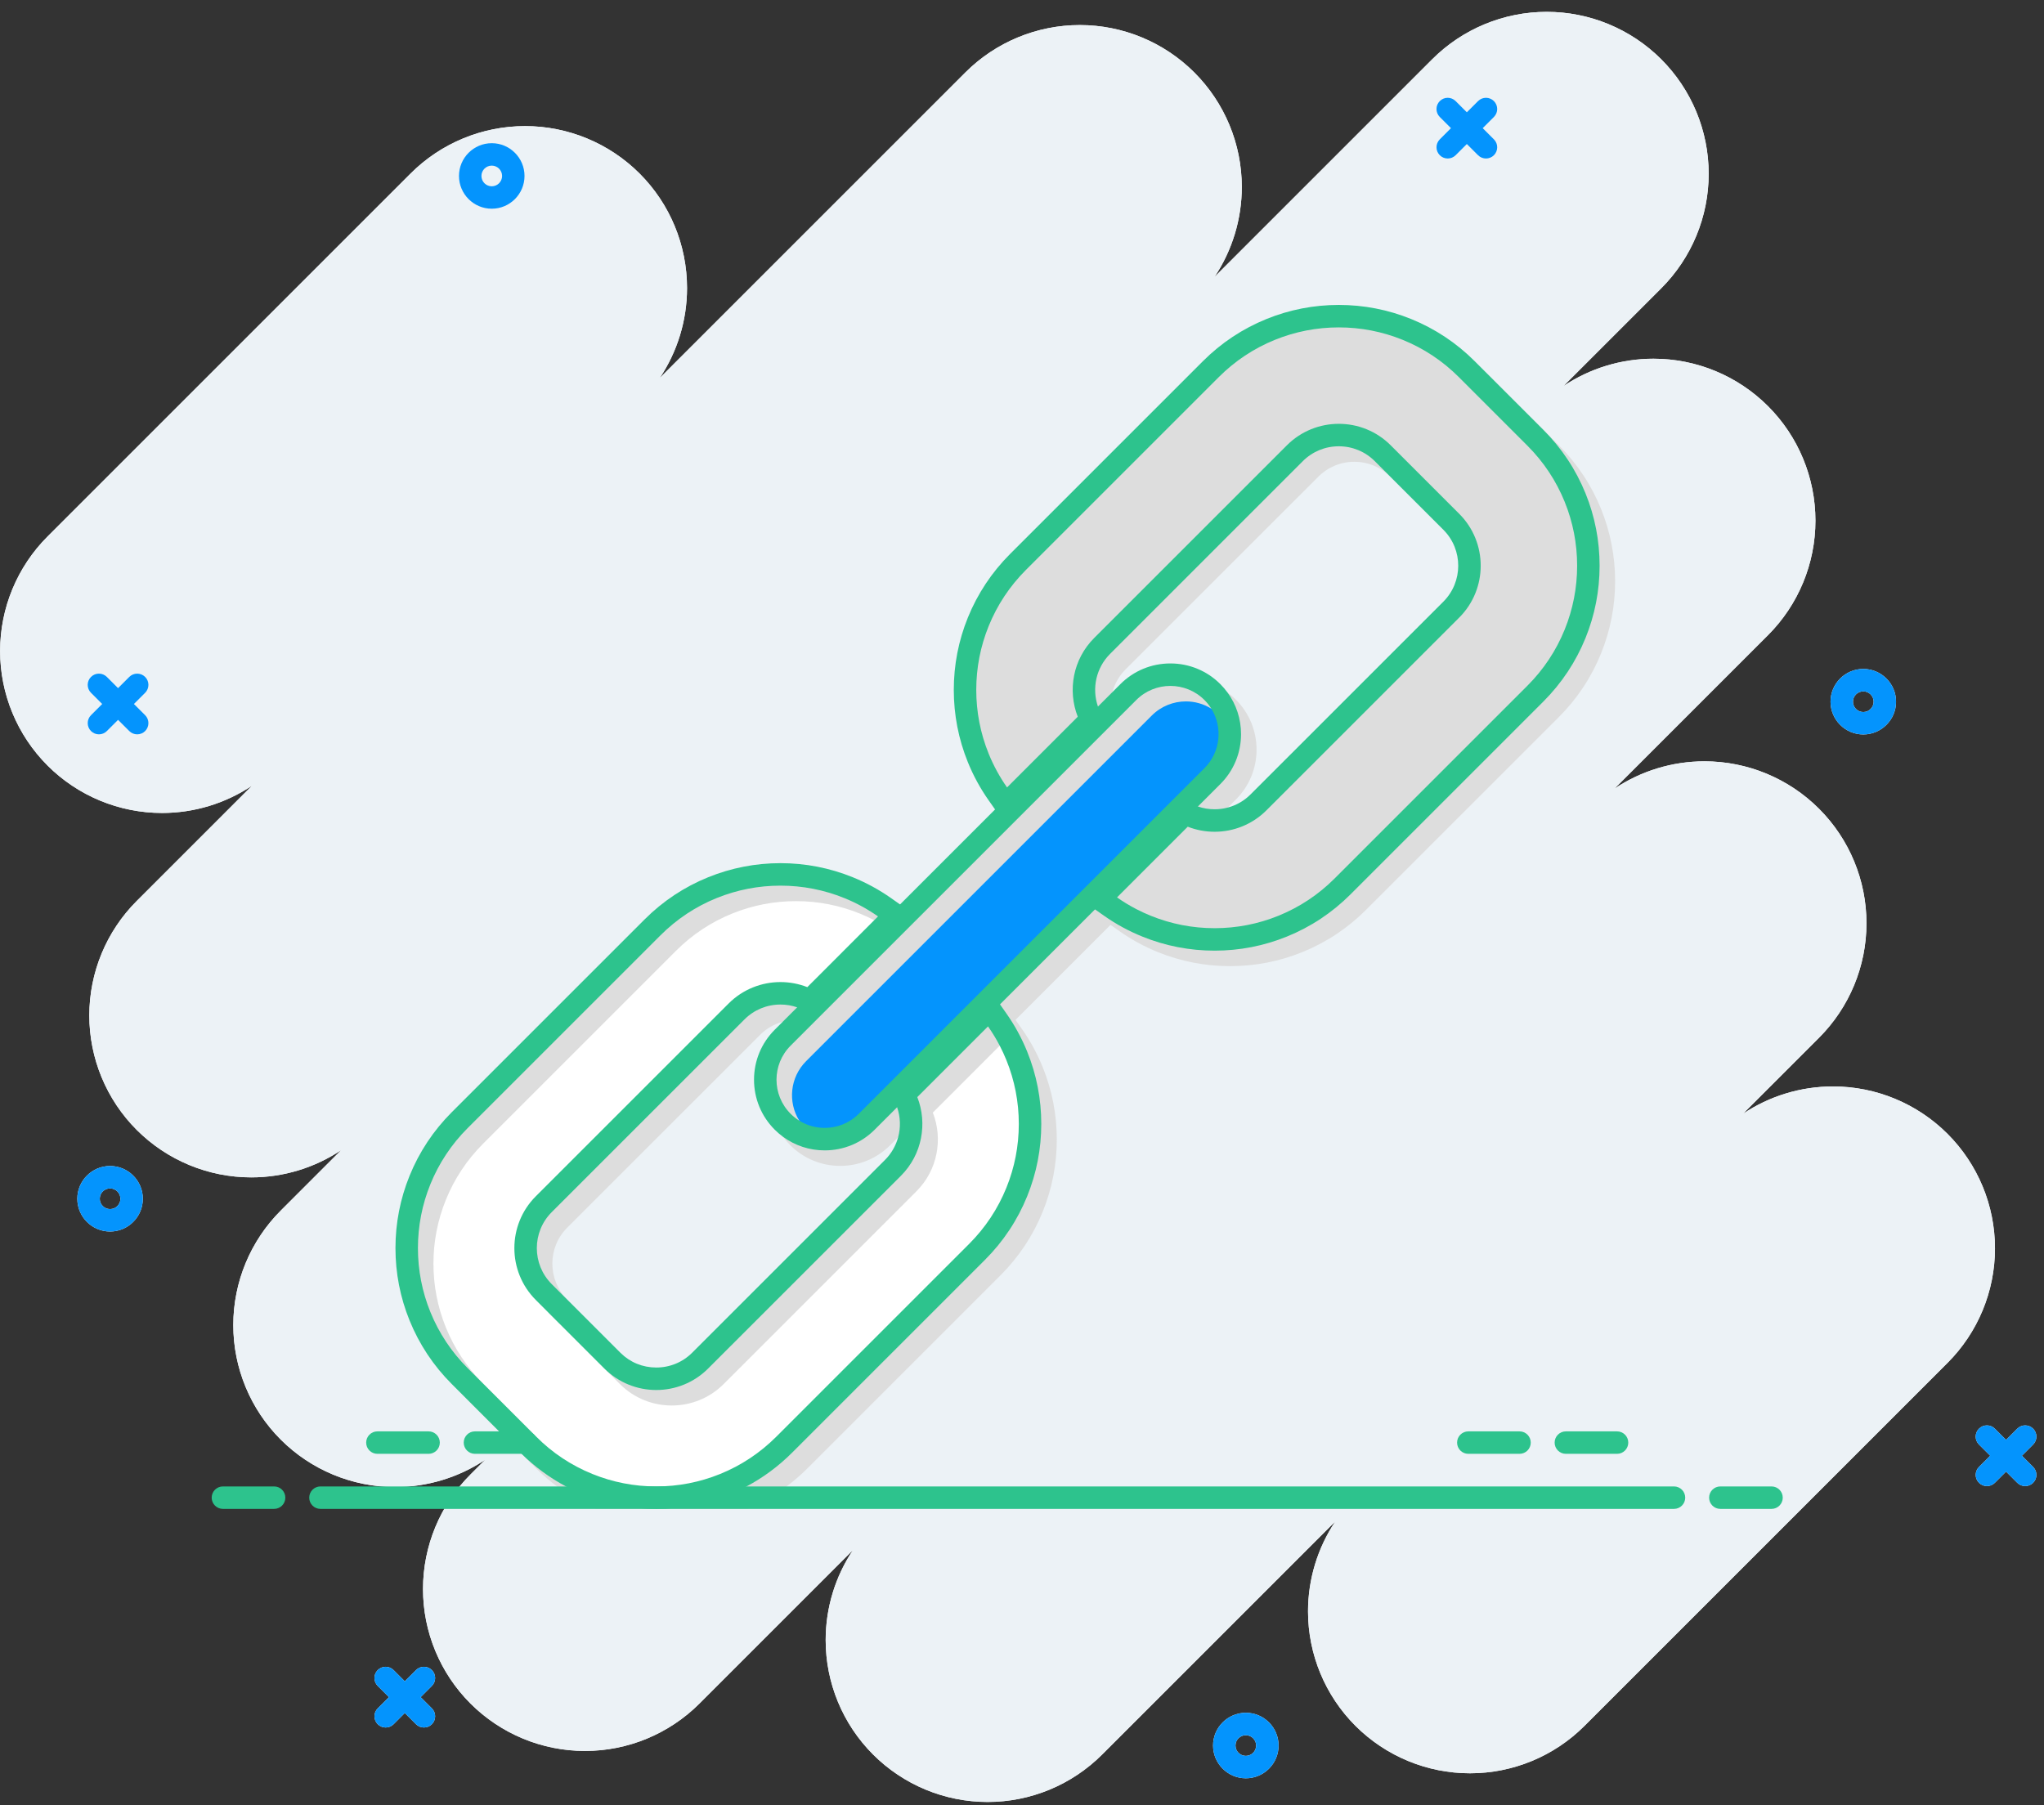 <svg width="137" height="121" viewBox="0 0 137 121" fill="none" xmlns="http://www.w3.org/2000/svg">
<rect x="0" y="0" width="137" height="121" fill="#333333" stroke="none"/>
<path d="M3.186 51.318C5.222 53.353 7.983 54.497 10.862 54.497C13.025 54.497 15.121 53.851 16.893 52.667L9.166 60.395C7.13 62.43 5.986 65.191 5.986 68.07C5.986 70.949 7.13 73.71 9.166 75.746C11.201 77.781 13.962 78.925 16.841 78.925C19.004 78.925 21.1 78.28 22.872 77.096L18.817 81.152C16.781 83.187 15.637 85.948 15.637 88.827C15.637 91.706 16.781 94.467 18.817 96.503C20.852 98.538 23.613 99.683 26.492 99.683C28.655 99.683 30.751 99.037 32.523 97.853L31.532 98.844C29.497 100.879 28.353 103.64 28.353 106.52C28.353 109.399 29.496 112.16 31.532 114.195C33.568 116.231 36.329 117.375 39.208 117.375C42.087 117.375 44.848 116.231 46.884 114.195L57.17 103.909C55.986 105.681 55.341 107.777 55.341 109.94C55.341 112.819 56.484 115.58 58.52 117.615C60.556 119.651 63.317 120.795 66.196 120.795C69.075 120.795 71.836 119.651 73.872 117.615L89.501 101.986C88.317 103.758 87.671 105.854 87.671 108.017C87.671 110.896 88.815 113.657 90.851 115.693C92.887 117.728 95.648 118.872 98.527 118.872C101.406 118.872 104.167 117.729 106.202 115.693L130.534 91.361C132.57 89.325 133.714 86.564 133.714 83.685C133.714 80.806 132.57 78.045 130.534 76.009C128.499 73.974 125.738 72.83 122.859 72.83C120.696 72.83 118.6 73.475 116.828 74.659L121.921 69.566C123.957 67.53 125.101 64.769 125.101 61.89C125.101 59.011 123.957 56.25 121.921 54.215C119.886 52.179 117.124 51.035 114.245 51.035C112.083 51.035 109.987 51.681 108.214 52.865L118.501 42.578C120.536 40.542 121.68 37.782 121.68 34.902C121.68 32.023 120.537 29.262 118.501 27.227C116.465 25.191 113.704 24.047 110.825 24.047C108.663 24.047 106.566 24.693 104.794 25.877L111.345 19.326C113.381 17.29 114.525 14.529 114.525 11.65C114.525 8.771 113.381 6.01 111.345 3.974C109.31 1.939 106.549 0.795 103.669 0.795C100.79 0.795 98.029 1.938 95.994 3.974L81.402 18.566C82.586 16.794 83.232 14.698 83.232 12.535C83.232 9.656 82.088 6.895 80.052 4.86C78.016 2.824 75.255 1.68 72.376 1.68C69.497 1.68 66.736 2.824 64.701 4.86L44.219 25.341C45.404 23.569 46.049 21.473 46.049 19.31C46.049 16.43 44.906 13.669 42.87 11.634C40.834 9.598 38.073 8.454 35.194 8.454C32.315 8.454 29.554 9.598 27.518 11.634L3.186 35.966C1.151 38.001 0.007 40.762 0.007 43.641C0.007 46.52 1.15 49.282 3.186 51.317V51.318Z" fill="white"/>
<path d="M133.394 97.586L132.643 98.337C132.349 98.631 132.349 99.107 132.643 99.4C132.936 99.694 133.412 99.694 133.706 99.4L134.457 98.649L135.208 99.4C135.502 99.694 135.977 99.694 136.271 99.4C136.565 99.107 136.565 98.631 136.271 98.337L135.52 97.586L136.271 96.835C136.565 96.542 136.565 96.066 136.271 95.772C136.124 95.625 135.932 95.552 135.739 95.552C135.547 95.552 135.355 95.625 135.208 95.772L134.457 96.523L133.705 95.772C133.558 95.625 133.366 95.552 133.174 95.552C132.981 95.552 132.789 95.625 132.642 95.772C132.348 96.066 132.348 96.542 132.642 96.835L133.393 97.586H133.394Z" fill="white"/>
<path d="M26.069 113.769L25.318 114.52C25.024 114.813 25.024 115.289 25.318 115.583C25.611 115.876 26.087 115.876 26.381 115.583L27.132 114.832L27.883 115.583C28.176 115.876 28.652 115.876 28.946 115.583C29.239 115.289 29.239 114.813 28.946 114.52L28.195 113.769L28.946 113.017C29.239 112.724 29.239 112.248 28.946 111.954C28.799 111.808 28.607 111.734 28.414 111.734C28.222 111.734 28.029 111.808 27.882 111.954L27.131 112.706L26.38 111.954C26.233 111.808 26.041 111.734 25.849 111.734C25.656 111.734 25.464 111.808 25.317 111.954C25.023 112.248 25.023 112.724 25.317 113.017L26.068 113.769H26.069Z" fill="white"/>
<path d="M6.851 47.192L6.099 47.943C5.806 48.236 5.806 48.712 6.099 49.006C6.393 49.3 6.869 49.3 7.162 49.006L7.913 48.255L8.665 49.006C8.958 49.3 9.434 49.3 9.728 49.006C10.021 48.712 10.021 48.236 9.728 47.943L8.976 47.192L9.728 46.441C10.021 46.147 10.021 45.671 9.728 45.378C9.581 45.231 9.388 45.157 9.196 45.157C9.003 45.157 8.811 45.231 8.664 45.378L7.913 46.129L7.162 45.378C7.015 45.231 6.823 45.157 6.63 45.157C6.438 45.157 6.246 45.231 6.099 45.378C5.805 45.671 5.805 46.147 6.099 46.441L6.85 47.192H6.851Z" fill="white"/>
<path d="M97.253 8.591L96.502 9.342C96.209 9.635 96.209 10.111 96.502 10.405C96.796 10.698 97.272 10.698 97.565 10.405L98.316 9.654L99.067 10.405C99.361 10.698 99.837 10.698 100.13 10.405C100.424 10.111 100.424 9.635 100.13 9.342L99.379 8.591L100.13 7.84C100.424 7.546 100.424 7.07 100.13 6.777C99.983 6.63 99.791 6.556 99.599 6.556C99.406 6.556 99.214 6.63 99.067 6.777L98.316 7.528L97.565 6.777C97.418 6.63 97.226 6.556 97.033 6.556C96.841 6.556 96.648 6.63 96.501 6.777C96.208 7.07 96.208 7.546 96.501 7.84L97.252 8.591H97.253Z" fill="white"/>
<path d="M83.502 114.816C84.712 114.816 85.698 115.801 85.698 117.012C85.698 118.222 84.712 119.208 83.502 119.208C82.291 119.208 81.306 118.222 81.306 117.012C81.306 115.801 82.291 114.816 83.502 114.816ZM83.502 117.704C83.883 117.704 84.194 117.394 84.194 117.012C84.194 116.63 83.883 116.319 83.502 116.319C83.12 116.319 82.809 116.63 82.809 117.012C82.809 117.394 83.12 117.704 83.502 117.704Z" fill="white"/>
<path d="M124.888 44.842C126.099 44.842 127.084 45.828 127.084 47.038C127.084 48.249 126.099 49.234 124.888 49.234C123.678 49.234 122.692 48.249 122.692 47.038C122.692 45.828 123.678 44.842 124.888 44.842ZM124.888 47.731C125.27 47.731 125.581 47.42 125.581 47.038C125.581 46.657 125.27 46.346 124.888 46.346C124.506 46.346 124.196 46.657 124.196 47.038C124.196 47.42 124.506 47.731 124.888 47.731Z" fill="white"/>
<path d="M32.96 9.599C34.171 9.599 35.156 10.584 35.156 11.795C35.156 13.006 34.171 13.991 32.96 13.991C31.749 13.991 30.764 13.006 30.764 11.795C30.764 10.584 31.749 9.599 32.96 9.599ZM32.96 12.488C33.342 12.488 33.653 12.177 33.653 11.795C33.653 11.413 33.342 11.103 32.96 11.103C32.578 11.103 32.268 11.413 32.268 11.795C32.268 12.177 32.578 12.488 32.96 12.488Z" fill="white"/>
<path d="M7.378 78.163C8.589 78.163 9.574 79.148 9.574 80.359C9.574 81.57 8.589 82.555 7.378 82.555C6.167 82.555 5.182 81.57 5.182 80.359C5.182 79.148 6.167 78.163 7.378 78.163ZM7.378 81.051C7.76 81.051 8.071 80.741 8.071 80.359C8.071 79.977 7.76 79.666 7.378 79.666C6.996 79.666 6.686 79.977 6.686 80.359C6.686 80.741 6.996 81.051 7.378 81.051Z" fill="white"/>
<path d="M3.186 51.318C5.222 53.353 7.983 54.497 10.862 54.497C13.025 54.497 15.121 53.851 16.893 52.667L9.166 60.395C7.13 62.43 5.986 65.191 5.986 68.07C5.986 70.949 7.13 73.71 9.166 75.746C11.201 77.781 13.962 78.925 16.841 78.925C19.004 78.925 21.1 78.28 22.872 77.096L18.817 81.152C16.781 83.187 15.637 85.948 15.637 88.827C15.637 91.706 16.781 94.467 18.817 96.503C20.852 98.538 23.613 99.683 26.492 99.683C28.655 99.683 30.751 99.037 32.523 97.853L31.532 98.844C29.497 100.879 28.353 103.64 28.353 106.52C28.353 109.399 29.496 112.16 31.532 114.195C33.568 116.231 36.329 117.375 39.208 117.375C42.087 117.375 44.848 116.231 46.884 114.195L57.17 103.909C55.986 105.681 55.341 107.777 55.341 109.94C55.341 112.819 56.484 115.58 58.52 117.615C60.556 119.651 63.317 120.795 66.196 120.795C69.075 120.795 71.836 119.651 73.872 117.615L89.501 101.986C88.317 103.758 87.671 105.854 87.671 108.017C87.671 110.896 88.815 113.657 90.851 115.693C92.887 117.728 95.648 118.872 98.527 118.872C101.406 118.872 104.167 117.729 106.202 115.693L130.534 91.361C132.57 89.325 133.714 86.564 133.714 83.685C133.714 80.806 132.57 78.045 130.534 76.009C128.499 73.974 125.738 72.83 122.859 72.83C120.696 72.83 118.6 73.475 116.828 74.659L121.921 69.566C123.957 67.53 125.101 64.769 125.101 61.89C125.101 59.011 123.957 56.25 121.921 54.215C119.886 52.179 117.124 51.035 114.245 51.035C112.083 51.035 109.987 51.681 108.214 52.865L118.501 42.578C120.536 40.542 121.68 37.782 121.68 34.902C121.68 32.023 120.537 29.262 118.501 27.227C116.465 25.191 113.704 24.047 110.825 24.047C108.663 24.047 106.566 24.693 104.794 25.877L111.345 19.326C113.381 17.29 114.525 14.529 114.525 11.65C114.525 8.771 113.381 6.01 111.345 3.974C109.31 1.939 106.549 0.795 103.669 0.795C100.79 0.795 98.029 1.938 95.994 3.974L81.402 18.566C82.586 16.794 83.232 14.698 83.232 12.535C83.232 9.656 82.088 6.895 80.052 4.86C78.016 2.824 75.255 1.68 72.376 1.68C69.497 1.68 66.736 2.824 64.701 4.86L44.219 25.341C45.404 23.569 46.049 21.473 46.049 19.31C46.049 16.43 44.906 13.669 42.87 11.634C40.834 9.598 38.073 8.454 35.194 8.454C32.315 8.454 29.554 9.598 27.518 11.634L3.186 35.966C1.151 38.001 0.007 40.762 0.007 43.641C0.007 46.52 1.15 49.282 3.186 51.317V51.318Z" fill="#ECF2F6"/>
<path d="M133.394 97.586L132.643 98.337C132.349 98.631 132.349 99.107 132.643 99.4C132.936 99.694 133.412 99.694 133.706 99.4L134.457 98.649L135.208 99.4C135.502 99.694 135.977 99.694 136.271 99.4C136.565 99.107 136.565 98.631 136.271 98.337L135.52 97.586L136.271 96.835C136.565 96.542 136.565 96.066 136.271 95.772C136.124 95.625 135.932 95.552 135.739 95.552C135.547 95.552 135.355 95.625 135.208 95.772L134.457 96.523L133.705 95.772C133.558 95.625 133.366 95.552 133.174 95.552C132.981 95.552 132.789 95.625 132.642 95.772C132.348 96.066 132.348 96.542 132.642 96.835L133.393 97.586H133.394Z" fill="#0494FD"/>
<path d="M26.069 113.769L25.318 114.52C25.024 114.813 25.024 115.289 25.318 115.583C25.611 115.876 26.087 115.876 26.381 115.583L27.132 114.832L27.883 115.583C28.176 115.876 28.652 115.876 28.946 115.583C29.239 115.289 29.239 114.813 28.946 114.52L28.195 113.769L28.946 113.017C29.239 112.724 29.239 112.248 28.946 111.954C28.799 111.808 28.607 111.734 28.414 111.734C28.222 111.734 28.029 111.808 27.882 111.954L27.131 112.706L26.38 111.954C26.233 111.808 26.041 111.734 25.849 111.734C25.656 111.734 25.464 111.808 25.317 111.954C25.023 112.248 25.023 112.724 25.317 113.017L26.068 113.769H26.069Z" fill="#0494FD"/>
<path d="M6.851 47.192L6.099 47.943C5.806 48.236 5.806 48.712 6.099 49.006C6.393 49.3 6.869 49.3 7.162 49.006L7.913 48.255L8.665 49.006C8.958 49.3 9.434 49.3 9.728 49.006C10.021 48.712 10.021 48.236 9.728 47.943L8.976 47.192L9.728 46.441C10.021 46.147 10.021 45.671 9.728 45.378C9.581 45.231 9.388 45.157 9.196 45.157C9.003 45.157 8.811 45.231 8.664 45.378L7.913 46.129L7.162 45.378C7.015 45.231 6.823 45.157 6.63 45.157C6.438 45.157 6.246 45.231 6.099 45.378C5.805 45.671 5.805 46.147 6.099 46.441L6.85 47.192H6.851Z" fill="#0494FD"/>
<path d="M97.253 8.591L96.502 9.342C96.209 9.635 96.209 10.111 96.502 10.405C96.796 10.698 97.272 10.698 97.565 10.405L98.316 9.654L99.067 10.405C99.361 10.698 99.837 10.698 100.13 10.405C100.424 10.111 100.424 9.635 100.13 9.342L99.379 8.591L100.13 7.84C100.424 7.546 100.424 7.07 100.13 6.777C99.983 6.63 99.791 6.556 99.599 6.556C99.406 6.556 99.214 6.63 99.067 6.777L98.316 7.528L97.565 6.777C97.418 6.63 97.226 6.556 97.033 6.556C96.841 6.556 96.648 6.63 96.501 6.777C96.208 7.07 96.208 7.546 96.501 7.84L97.252 8.591H97.253Z" fill="#0494FD"/>
<path d="M83.502 114.816C84.712 114.816 85.698 115.801 85.698 117.012C85.698 118.222 84.712 119.208 83.502 119.208C82.291 119.208 81.306 118.222 81.306 117.012C81.306 115.801 82.291 114.816 83.502 114.816ZM83.502 117.704C83.883 117.704 84.194 117.394 84.194 117.012C84.194 116.63 83.883 116.319 83.502 116.319C83.12 116.319 82.809 116.63 82.809 117.012C82.809 117.394 83.12 117.704 83.502 117.704Z" fill="#0494FD"/>
<path d="M124.888 44.842C126.099 44.842 127.084 45.828 127.084 47.038C127.084 48.249 126.099 49.234 124.888 49.234C123.678 49.234 122.692 48.249 122.692 47.038C122.692 45.828 123.678 44.842 124.888 44.842ZM124.888 47.731C125.27 47.731 125.581 47.42 125.581 47.038C125.581 46.657 125.27 46.346 124.888 46.346C124.506 46.346 124.196 46.657 124.196 47.038C124.196 47.42 124.506 47.731 124.888 47.731Z" fill="#0494FD"/>
<path d="M32.96 9.599C34.171 9.599 35.156 10.584 35.156 11.795C35.156 13.006 34.171 13.991 32.96 13.991C31.749 13.991 30.764 13.006 30.764 11.795C30.764 10.584 31.749 9.599 32.96 9.599ZM32.96 12.488C33.342 12.488 33.653 12.177 33.653 11.795C33.653 11.413 33.342 11.103 32.96 11.103C32.578 11.103 32.268 11.413 32.268 11.795C32.268 12.177 32.578 12.488 32.96 12.488Z" fill="#0494FD"/>
<path d="M7.378 78.163C8.589 78.163 9.574 79.148 9.574 80.359C9.574 81.57 8.589 82.555 7.378 82.555C6.167 82.555 5.182 81.57 5.182 80.359C5.182 79.148 6.167 78.163 7.378 78.163ZM7.378 81.051C7.76 81.051 8.071 80.741 8.071 80.359C8.071 79.977 7.76 79.666 7.378 79.666C6.996 79.666 6.686 79.977 6.686 80.359C6.686 80.741 6.996 81.051 7.378 81.051Z" fill="#0494FD"/>
<path d="M43.987 100.396C42.413 100.396 40.878 100.097 39.424 99.507C37.917 98.896 36.566 97.999 35.409 96.842L30.812 92.245C29.655 91.089 28.759 89.738 28.147 88.23C27.558 86.777 27.259 85.241 27.259 83.668C27.259 82.094 27.558 80.559 28.147 79.105C28.759 77.597 29.655 76.247 30.812 75.09L43.734 62.167C44.891 61.011 46.242 60.114 47.749 59.503C49.203 58.913 50.738 58.614 52.312 58.614C53.885 58.614 55.42 58.913 56.874 59.503C57.726 59.848 58.536 60.29 59.283 60.816L60.015 61.331L54.294 67.052L53.836 66.872C53.349 66.681 52.836 66.585 52.31 66.585C51.197 66.585 50.152 67.017 49.367 67.802L36.445 80.724C34.822 82.347 34.822 84.988 36.445 86.611L41.042 91.208C41.827 91.993 42.872 92.425 43.985 92.425C45.099 92.425 46.144 91.993 46.929 91.208L59.851 78.285C61.021 77.116 61.386 75.362 60.781 73.818L60.601 73.359L66.322 67.638L66.838 68.37C67.363 69.117 67.805 69.928 68.15 70.779C68.74 72.233 69.039 73.768 69.039 75.342C69.039 76.916 68.74 78.451 68.15 79.905C67.539 81.412 66.642 82.763 65.485 83.92L52.563 96.842C51.406 97.999 50.055 98.895 48.548 99.507C47.094 100.096 45.559 100.396 43.985 100.396H43.987Z" fill="white"/>
<path d="M81.409 62.974C79.835 62.974 78.3 62.675 76.846 62.085C75.994 61.74 75.184 61.298 74.437 60.773L73.705 60.257L79.426 54.536L79.885 54.716C80.371 54.906 80.884 55.003 81.409 55.003C82.523 55.003 83.568 54.571 84.352 53.786L97.275 40.864C98.898 39.241 98.898 36.6 97.275 34.977L92.678 30.38C91.893 29.595 90.848 29.163 89.734 29.163C88.621 29.163 87.576 29.595 86.791 30.38L73.868 43.302C72.699 44.472 72.334 46.225 72.939 47.77L73.119 48.229L67.398 53.95L66.882 53.218C66.357 52.471 65.915 51.66 65.57 50.808C64.98 49.355 64.681 47.819 64.681 46.246C64.681 44.672 64.98 43.137 65.57 41.683C66.181 40.176 67.077 38.825 68.234 37.668L81.157 24.746C82.314 23.589 83.664 22.693 85.172 22.081C86.626 21.492 88.161 21.193 89.734 21.193C91.308 21.193 92.843 21.492 94.297 22.081C95.805 22.692 97.155 23.589 98.312 24.746L102.909 29.343C104.066 30.5 104.962 31.85 105.574 33.358C106.163 34.812 106.462 36.347 106.462 37.92C106.462 39.494 106.163 41.029 105.574 42.483C104.962 43.991 104.066 45.342 102.909 46.498L89.986 59.421C88.83 60.577 87.479 61.474 85.972 62.085C84.518 62.675 82.983 62.974 81.409 62.974Z" fill="#DDDDDD"/>
<path d="M55.276 76.363C54.212 76.363 53.212 75.948 52.459 75.196C50.906 73.642 50.906 71.115 52.459 69.562L75.627 46.394C76.379 45.642 77.38 45.227 78.444 45.227C79.508 45.227 80.509 45.642 81.261 46.394C82.014 47.146 82.428 48.147 82.428 49.211C82.428 50.275 82.014 51.276 81.261 52.028L58.093 75.196C57.341 75.949 56.34 76.363 55.276 76.363V76.363Z" fill="#0494FD"/>
<g style="mix-blend-mode:multiply">
<path d="M54.036 66.92C53.997 66.914 53.958 66.909 53.918 66.905L54.013 66.942L54.295 67.053L54.37 66.978C54.259 66.955 54.148 66.935 54.036 66.92ZM80.253 54.05L79.67 54.633L79.707 54.647L80.291 54.063C80.278 54.059 80.265 54.055 80.253 54.05ZM107.31 34.115C106.661 32.513 105.709 31.079 104.481 29.851L103.441 28.811L99.884 25.253C99.871 25.24 99.858 25.228 99.845 25.215C98.625 24.005 97.204 23.066 95.619 22.424C94.866 22.119 94.094 21.887 93.305 21.729C92.476 21.563 91.63 21.48 90.773 21.48C89.916 21.48 89.112 21.559 88.303 21.717C87.493 21.875 86.7 22.11 85.927 22.424C84.326 23.073 82.891 24.025 81.663 25.253L68.741 38.176C67.512 39.404 66.56 40.839 65.911 42.44C65.285 43.984 64.967 45.615 64.967 47.286C64.967 48.143 65.051 48.989 65.217 49.818C65.374 50.606 65.606 51.379 65.911 52.132C66.183 52.803 66.512 53.45 66.892 54.064C67.023 54.277 67.162 54.486 67.306 54.691L67.315 54.705L67.477 54.936L67.734 55.3L61.366 61.669L61.001 61.412L60.771 61.25L60.757 61.24C60.552 61.096 60.343 60.958 60.13 60.826C59.516 60.446 58.868 60.118 58.197 59.845C57.444 59.54 56.671 59.309 55.883 59.151C55.054 58.985 54.208 58.902 53.351 58.902C51.68 58.902 50.05 59.219 48.506 59.845C46.904 60.495 45.47 61.447 44.242 62.675L31.319 75.598C30.091 76.826 29.138 78.261 28.489 79.862C27.863 81.406 27.545 83.037 27.545 84.708C27.545 85.565 27.629 86.411 27.795 87.24C27.953 88.028 28.184 88.801 28.489 89.553C29.131 91.138 30.071 92.559 31.281 93.779L33.453 95.952L35.916 98.415C36.362 98.861 36.835 99.271 37.334 99.643C38.142 100.246 39.017 100.75 39.95 101.149H50.101C51.034 100.75 51.909 100.246 52.718 99.643C53.217 99.271 53.69 98.861 54.136 98.415L67.058 85.493C68.287 84.264 69.239 82.829 69.888 81.228C70.515 79.684 70.832 78.053 70.832 76.382C70.832 74.711 70.515 73.081 69.888 71.537C69.522 70.632 69.052 69.771 68.494 68.977L68.065 68.368L74.433 62L75.043 62.428C75.837 62.987 76.698 63.456 77.602 63.823C79.147 64.449 80.777 64.766 82.448 64.766C84.119 64.766 85.749 64.449 87.294 63.823C88.895 63.173 90.33 62.222 91.558 60.993L104.481 48.071C105.709 46.842 106.661 45.407 107.31 43.806C107.937 42.262 108.254 40.632 108.254 38.961C108.254 37.289 107.937 35.659 107.31 34.115ZM68.136 53.212C68.086 53.13 68.037 53.048 67.99 52.965C67.907 52.823 67.828 52.678 67.752 52.531C67.589 52.218 67.44 51.896 67.307 51.566C66.754 50.202 66.474 48.762 66.474 47.286C66.474 45.81 66.754 44.37 67.307 43.006C67.88 41.593 68.721 40.326 69.806 39.241L82.728 26.318C83.813 25.233 85.08 24.393 86.494 23.82C87.857 23.266 89.297 22.986 90.773 22.986C91.511 22.986 92.24 23.056 92.955 23.195C93.67 23.335 94.371 23.543 95.053 23.82C96.466 24.393 97.733 25.233 98.818 26.318L102.376 29.876L103.415 30.916C104.501 32.001 105.341 33.267 105.915 34.681C106.033 34.974 106.14 35.271 106.233 35.571C106.575 36.666 106.748 37.802 106.748 38.961C106.748 40.437 106.467 41.877 105.915 43.24C105.341 44.654 104.501 45.92 103.415 47.005L90.493 59.928C89.408 61.013 88.141 61.854 86.728 62.427C85.364 62.98 83.924 63.26 82.448 63.26C81.71 63.26 80.981 63.19 80.266 63.051C79.859 62.971 79.456 62.87 79.058 62.746C78.758 62.652 78.461 62.546 78.168 62.427C77.366 62.102 76.611 61.69 75.909 61.197L76.164 60.943L80.649 56.457C81.226 56.683 81.837 56.796 82.449 56.796C83.707 56.796 84.966 56.317 85.924 55.359L98.846 42.436C100.763 40.52 100.763 37.401 98.846 35.485L97.807 34.445L94.249 30.887C93.434 30.073 92.403 29.605 91.339 29.483C91.151 29.46 90.962 29.45 90.773 29.45C89.514 29.45 88.256 29.929 87.297 30.887L74.375 43.81C73.273 44.912 72.805 46.411 72.97 47.851C72.975 47.891 72.98 47.93 72.985 47.97C73.001 48.082 73.02 48.193 73.044 48.304C73.081 48.483 73.129 48.66 73.186 48.834C73.214 48.918 73.244 49.002 73.277 49.085L68.537 53.824C68.49 53.757 68.444 53.69 68.399 53.622C68.308 53.487 68.22 53.35 68.136 53.212ZM97.781 41.371L84.859 54.294C84.216 54.936 83.361 55.29 82.449 55.29C82.065 55.29 81.689 55.227 81.33 55.103L82.3 54.133L82.833 53.6C83.728 52.705 84.221 51.515 84.221 50.25C84.221 48.985 83.728 47.795 82.833 46.9C82.657 46.724 82.471 46.565 82.273 46.421C81.606 45.932 80.826 45.629 79.999 45.541C79.829 45.522 79.657 45.513 79.484 45.513C78.218 45.513 77.029 46.006 76.134 46.9L74.631 48.403C74.536 48.129 74.478 47.848 74.454 47.566C74.422 47.17 74.459 46.774 74.561 46.394C74.713 45.831 75.011 45.304 75.44 44.875L88.363 31.953C89.005 31.31 89.861 30.956 90.773 30.956C91.685 30.956 92.542 31.31 93.184 31.953L96.757 35.526L97.781 36.55C98.079 36.848 98.311 37.188 98.475 37.551C99.044 38.807 98.812 40.34 97.781 41.371ZM52.966 76.768C53.861 77.663 55.05 78.155 56.316 78.155C57.581 78.155 58.77 77.663 59.665 76.768L61.168 75.265C61.594 76.497 61.284 77.869 60.359 78.793L47.437 91.716C46.794 92.358 45.938 92.712 45.026 92.712C44.531 92.712 44.052 92.608 43.615 92.409C43.247 92.243 42.909 92.009 42.615 91.716L41.596 90.696C41.589 90.69 41.583 90.683 41.576 90.676L38.018 87.119C36.689 85.789 36.689 83.626 38.018 82.297L50.941 69.375C51.368 68.947 51.89 68.647 52.46 68.495C52.747 68.418 53.046 68.378 53.351 68.378C53.445 68.378 53.538 68.382 53.631 68.39C53.917 68.413 54.198 68.472 54.469 68.566L52.966 70.068C52.072 70.963 51.578 72.153 51.578 73.418C51.578 73.589 51.587 73.759 51.605 73.927C51.693 74.756 51.996 75.538 52.486 76.208C52.63 76.405 52.79 76.592 52.966 76.768ZM58.6 75.703C57.969 76.333 57.142 76.649 56.316 76.649C55.851 76.649 55.386 76.549 54.957 76.35C54.622 76.195 54.307 75.979 54.031 75.703C53.853 75.524 53.699 75.329 53.571 75.123C52.794 73.877 52.948 72.217 54.031 71.134L56.841 68.323L61.411 63.754L69.82 55.345L74.389 50.776L77.199 47.966C77.83 47.335 78.657 47.019 79.484 47.019C80.076 47.019 80.669 47.181 81.19 47.506C81.395 47.634 81.59 47.787 81.768 47.966C82.044 48.242 82.26 48.555 82.415 48.89C82.97 50.085 82.754 51.549 81.768 52.535L80.253 54.05L79.67 54.633L78.958 55.345L74.389 59.914L58.6 75.703ZM42.844 100.473C42.437 100.394 42.034 100.292 41.637 100.168C41.337 100.075 41.04 99.968 40.746 99.849C40.586 99.784 40.426 99.715 40.269 99.643C39.047 99.081 37.942 98.311 36.981 97.35L35.942 96.31L32.384 92.753C31.299 91.668 30.458 90.401 29.885 88.987C29.332 87.624 29.052 86.184 29.052 84.708C29.052 83.231 29.332 81.791 29.885 80.428C30.458 79.015 31.299 77.748 32.384 76.663L45.306 63.74C46.391 62.655 47.658 61.815 49.072 61.241C50.435 60.688 51.875 60.408 53.351 60.408C54.828 60.408 56.268 60.688 57.631 61.241C57.961 61.375 58.283 61.523 58.596 61.686C58.743 61.762 58.888 61.841 59.031 61.925C59.114 61.972 59.196 62.02 59.277 62.071C59.416 62.154 59.553 62.242 59.687 62.333C59.755 62.378 59.823 62.424 59.89 62.472L55.151 67.211C55.067 67.179 54.983 67.148 54.899 67.121C54.725 67.063 54.548 67.015 54.37 66.978C54.259 66.955 54.148 66.935 54.036 66.92C53.997 66.914 53.958 66.909 53.918 66.905C53.73 66.883 53.54 66.872 53.351 66.872C52.092 66.872 50.834 67.351 49.876 68.309L36.953 81.232C35.852 82.333 35.383 83.831 35.548 85.27C35.669 86.335 36.138 87.368 36.953 88.184L40.511 91.741L41.55 92.781C42.509 93.739 43.767 94.218 45.026 94.218C46.285 94.218 47.544 93.739 48.502 92.781L61.425 79.858C62.848 78.435 63.214 76.348 62.523 74.583L67.008 70.098L67.262 69.844C67.755 70.546 68.167 71.3 68.493 72.103C68.612 72.396 68.718 72.693 68.811 72.993C69.153 74.088 69.326 75.224 69.326 76.382C69.326 77.859 69.046 79.298 68.493 80.662C67.919 82.076 67.078 83.342 65.993 84.428L53.071 97.35C52.109 98.312 51.005 99.081 49.783 99.643C49.626 99.715 49.467 99.784 49.306 99.849C47.942 100.402 46.502 100.682 45.026 100.682C44.288 100.682 43.559 100.612 42.844 100.473Z" fill="#DDDDDD"/>
</g>
<path d="M68.849 70.497C68.482 69.593 68.013 68.732 67.454 67.938L67.026 67.328L67.005 67.298L66.586 66.704L66.424 66.473L65.157 67.74L60.418 72.479L59.721 73.176L59.831 73.458L60.08 74.093C60.093 74.125 60.104 74.156 60.115 74.188C60.12 74.2 60.125 74.213 60.129 74.225C60.357 74.885 60.374 75.585 60.199 76.234C60.046 76.798 59.749 77.324 59.319 77.754L46.397 90.676C45.755 91.319 44.899 91.672 43.986 91.672C43.074 91.672 42.236 91.326 41.596 90.696C41.589 90.69 41.582 90.683 41.575 90.676L36.978 86.079C35.649 84.75 35.649 82.587 36.978 81.257L49.901 68.335C50.543 67.693 51.399 67.339 52.312 67.339C52.695 67.339 53.071 67.402 53.429 67.526C53.474 67.541 53.518 67.557 53.561 67.574L54.197 67.823L54.479 67.934L55.176 67.237L59.915 62.498L61.001 61.412L61.182 61.231L60.951 61.069L60.326 60.629L59.717 60.2C58.923 59.642 58.062 59.173 57.157 58.806C55.613 58.18 53.983 57.862 52.312 57.862C50.641 57.862 49.01 58.18 47.466 58.806C45.865 59.455 44.43 60.407 43.202 61.636L30.279 74.558C29.051 75.787 28.099 77.221 27.45 78.823C26.823 80.367 26.506 81.997 26.506 83.668C26.506 85.34 26.823 86.97 27.45 88.514C28.099 90.115 29.051 91.55 30.279 92.778L31.28 93.779L33.452 95.952L34.876 97.375C34.904 97.403 34.931 97.431 34.959 97.458C35.85 98.333 36.847 99.065 37.935 99.643C38.325 99.85 38.727 100.038 39.14 100.205C40.685 100.832 42.315 101.149 43.986 101.149C45.657 101.149 47.288 100.832 48.832 100.205C49.245 100.038 49.647 99.85 50.037 99.643C51.159 99.047 52.184 98.287 53.096 97.375L66.019 84.453C67.247 83.225 68.199 81.79 68.848 80.189C69.475 78.644 69.792 77.014 69.792 75.343C69.792 73.672 69.475 72.042 68.848 70.497H68.849ZM41.804 99.433C41.089 99.294 40.389 99.086 39.707 98.809C38.293 98.236 37.026 97.395 35.941 96.31L32.384 92.753L31.344 91.713C30.259 90.628 29.418 89.361 28.845 87.948C28.292 86.584 28.012 85.144 28.012 83.668C28.012 82.192 28.292 80.752 28.845 79.389C29.418 77.975 30.259 76.708 31.344 75.623L44.267 62.701C45.352 61.616 46.619 60.775 48.032 60.202C49.396 59.649 50.836 59.369 52.312 59.369C53.788 59.369 55.228 59.649 56.592 60.202C57.394 60.527 58.149 60.939 58.85 61.432L58.596 61.686L54.111 66.172C53.534 65.946 52.923 65.833 52.312 65.833C51.053 65.833 49.794 66.312 48.836 67.27L35.913 80.192C33.997 82.109 33.997 85.228 35.913 87.144L36.953 88.184L40.511 91.741C41.469 92.7 42.728 93.179 43.986 93.179C45.245 93.179 46.504 92.7 47.462 91.741L60.385 78.819C61.809 77.395 62.174 75.309 61.483 73.544L66.222 68.805C66.513 69.218 66.775 69.649 67.008 70.098C67.171 70.412 67.319 70.734 67.453 71.063C68.006 72.427 68.286 73.867 68.286 75.343C68.286 76.819 68.006 78.259 67.453 79.622C66.88 81.036 66.039 82.303 64.954 83.388L52.031 96.31C50.946 97.395 49.679 98.236 48.266 98.809C46.903 99.362 45.463 99.643 43.986 99.643C43.248 99.643 42.519 99.573 41.804 99.433Z" fill="#2DC38D"/>
<path d="M106.271 33.075C105.621 31.474 104.669 30.039 103.441 28.811L99.845 25.215L98.844 24.214C97.615 22.985 96.181 22.034 94.58 21.384C93.035 20.758 91.405 20.441 89.734 20.441C88.063 20.441 86.432 20.758 84.888 21.384C83.287 22.034 81.852 22.985 80.624 24.214L67.701 37.136C66.473 38.365 65.521 39.8 64.871 41.401C64.245 42.945 63.928 44.575 63.928 46.247C63.928 47.918 64.245 49.548 64.871 51.092C65.238 51.997 65.707 52.858 66.266 53.651L66.695 54.261L67.135 54.886L67.297 55.116L67.477 54.935L68.563 53.85L73.999 48.414L73.889 48.132L73.64 47.496C73.623 47.452 73.606 47.408 73.591 47.364C73.165 46.131 73.476 44.761 74.401 43.836L87.323 30.913C87.965 30.271 88.821 29.917 89.734 29.917C90.646 29.917 91.502 30.271 92.145 30.913L93.184 31.953L96.742 35.51C96.747 35.516 96.752 35.521 96.757 35.526C98.071 36.857 98.066 39.008 96.742 40.332L83.819 53.254C83.392 53.682 82.87 53.981 82.299 54.133C82.013 54.211 81.714 54.25 81.409 54.25C81.025 54.25 80.65 54.188 80.291 54.063C80.278 54.059 80.265 54.055 80.252 54.05C80.221 54.039 80.19 54.027 80.159 54.015L79.523 53.766L79.241 53.656L73.805 59.092L72.539 60.358L72.769 60.52L73.364 60.939L73.394 60.96L74.003 61.389C74.797 61.948 75.658 62.417 76.563 62.783C78.107 63.41 79.737 63.727 81.408 63.727C83.079 63.727 84.71 63.41 86.254 62.783C87.855 62.134 89.29 61.182 90.519 59.954L103.441 47.031C104.669 45.803 105.621 44.368 106.271 42.767C106.897 41.223 107.214 39.592 107.214 37.921C107.214 36.25 106.897 34.619 106.271 33.075ZM77.129 61.388C76.799 61.254 76.477 61.105 76.163 60.943C75.714 60.71 75.283 60.448 74.87 60.157L79.609 55.418C80.187 55.644 80.798 55.757 81.409 55.757C82.668 55.757 83.926 55.278 84.884 54.32L97.807 41.397C99.724 39.48 99.724 36.362 97.807 34.445L94.249 30.887L93.21 29.848C92.251 28.89 90.993 28.411 89.734 28.411C88.475 28.411 87.216 28.89 86.258 29.848L73.335 42.771C71.912 44.194 71.546 46.281 72.237 48.046L67.752 52.531L67.498 52.785C67.004 52.083 66.593 51.328 66.267 50.526C65.714 49.163 65.434 47.723 65.434 46.247C65.434 44.77 65.714 43.33 66.267 41.967C66.841 40.553 67.681 39.287 68.766 38.202L81.689 25.279C82.774 24.194 84.041 23.353 85.454 22.78C86.818 22.227 88.258 21.947 89.734 21.947C91.21 21.947 92.65 22.227 94.013 22.78C95.427 23.353 96.694 24.194 97.779 25.279L102.376 29.876C103.461 30.961 104.302 32.228 104.875 33.642C105.428 35.005 105.708 36.445 105.708 37.921C105.708 39.397 105.428 40.837 104.875 42.201C104.302 43.614 103.461 44.881 102.376 45.966L89.453 58.889C88.368 59.974 87.101 60.814 85.688 61.388C84.325 61.941 82.885 62.221 81.408 62.221C80.67 62.221 79.941 62.151 79.226 62.012C78.511 61.872 77.811 61.664 77.129 61.388Z" fill="#2DC38D"/>
<path d="M82.273 46.421C82.13 46.224 81.97 46.037 81.794 45.861C80.899 44.966 79.71 44.474 78.444 44.474C77.179 44.474 75.989 44.966 75.094 45.861L74.561 46.394L73.591 47.364L72.985 47.97L72.284 48.671L67.99 52.965L60.326 60.629L60.129 60.826L59.786 61.17L59.306 61.65L54.013 66.942L53.43 67.526L52.46 68.495L51.926 69.029C51.032 69.924 50.539 71.113 50.539 72.379C50.539 73.644 51.032 74.834 51.926 75.728C52.102 75.904 52.289 76.064 52.486 76.208C53.292 76.798 54.259 77.116 55.276 77.116C56.541 77.116 57.731 76.623 58.626 75.728L60.129 74.225L60.713 73.641L66.005 68.349L66.485 67.869L67.026 67.328L74.415 59.94L78.984 55.371L79.707 54.647L81.794 52.56C82.689 51.666 83.181 50.476 83.181 49.211C83.181 48.194 82.863 47.226 82.273 46.421ZM53.571 75.123C53.365 74.996 53.17 74.842 52.992 74.663C51.73 73.401 51.73 71.356 52.992 70.094L55.802 67.284L60.371 62.715L68.781 54.305L73.35 49.736L76.159 46.926C76.79 46.295 77.617 45.98 78.444 45.98C79.271 45.98 80.098 46.295 80.729 46.926C80.908 47.105 81.061 47.3 81.19 47.506C81.965 48.752 81.811 50.413 80.729 51.495L77.919 54.305L73.35 58.874L64.94 67.284L60.371 71.853L57.561 74.663C56.93 75.294 56.103 75.609 55.276 75.609C54.684 75.609 54.092 75.448 53.571 75.123Z" fill="#2DC38D"/>
<path d="M112.953 100.396C112.953 100.812 112.615 101.149 112.2 101.149H21.479C21.064 101.149 20.726 100.812 20.726 100.396C20.726 99.98 21.064 99.643 21.479 99.643H112.2C112.615 99.643 112.953 99.98 112.953 100.396Z" fill="#2DC38D"/>
<path d="M18.372 101.149H14.942C14.526 101.149 14.188 100.812 14.188 100.396C14.188 99.98 14.526 99.643 14.942 99.643H18.372C18.788 99.643 19.125 99.98 19.125 100.396C19.125 100.812 18.788 101.149 18.372 101.149Z" fill="#2DC38D"/>
<path d="M35.264 97.458H31.834C31.418 97.458 31.081 97.121 31.081 96.705C31.081 96.289 31.418 95.952 31.834 95.952H35.264C35.68 95.952 36.017 96.289 36.017 96.705C36.017 97.121 35.68 97.458 35.264 97.458Z" fill="#2DC38D"/>
<path d="M28.726 97.458H25.296C24.88 97.458 24.543 97.121 24.543 96.705C24.543 96.289 24.88 95.952 25.296 95.952H28.726C29.142 95.952 29.479 96.289 29.479 96.705C29.479 97.121 29.142 97.458 28.726 97.458Z" fill="#2DC38D"/>
<path d="M101.846 97.458H98.415C97.999 97.458 97.662 97.121 97.662 96.705C97.662 96.289 97.999 95.952 98.415 95.952H101.846C102.262 95.952 102.599 96.289 102.599 96.705C102.599 97.121 102.262 97.458 101.846 97.458Z" fill="#2DC38D"/>
<path d="M108.383 97.458H104.953C104.537 97.458 104.2 97.121 104.2 96.705C104.2 96.289 104.537 95.952 104.953 95.952H108.383C108.799 95.952 109.136 96.289 109.136 96.705C109.136 97.121 108.799 97.458 108.383 97.458Z" fill="#2DC38D"/>
<path d="M118.737 101.149H115.307C114.891 101.149 114.554 100.812 114.554 100.396C114.554 99.98 114.891 99.643 115.307 99.643H118.737C119.153 99.643 119.49 99.98 119.49 100.396C119.49 100.812 119.153 101.149 118.737 101.149Z" fill="#2DC38D"/>
</svg>
